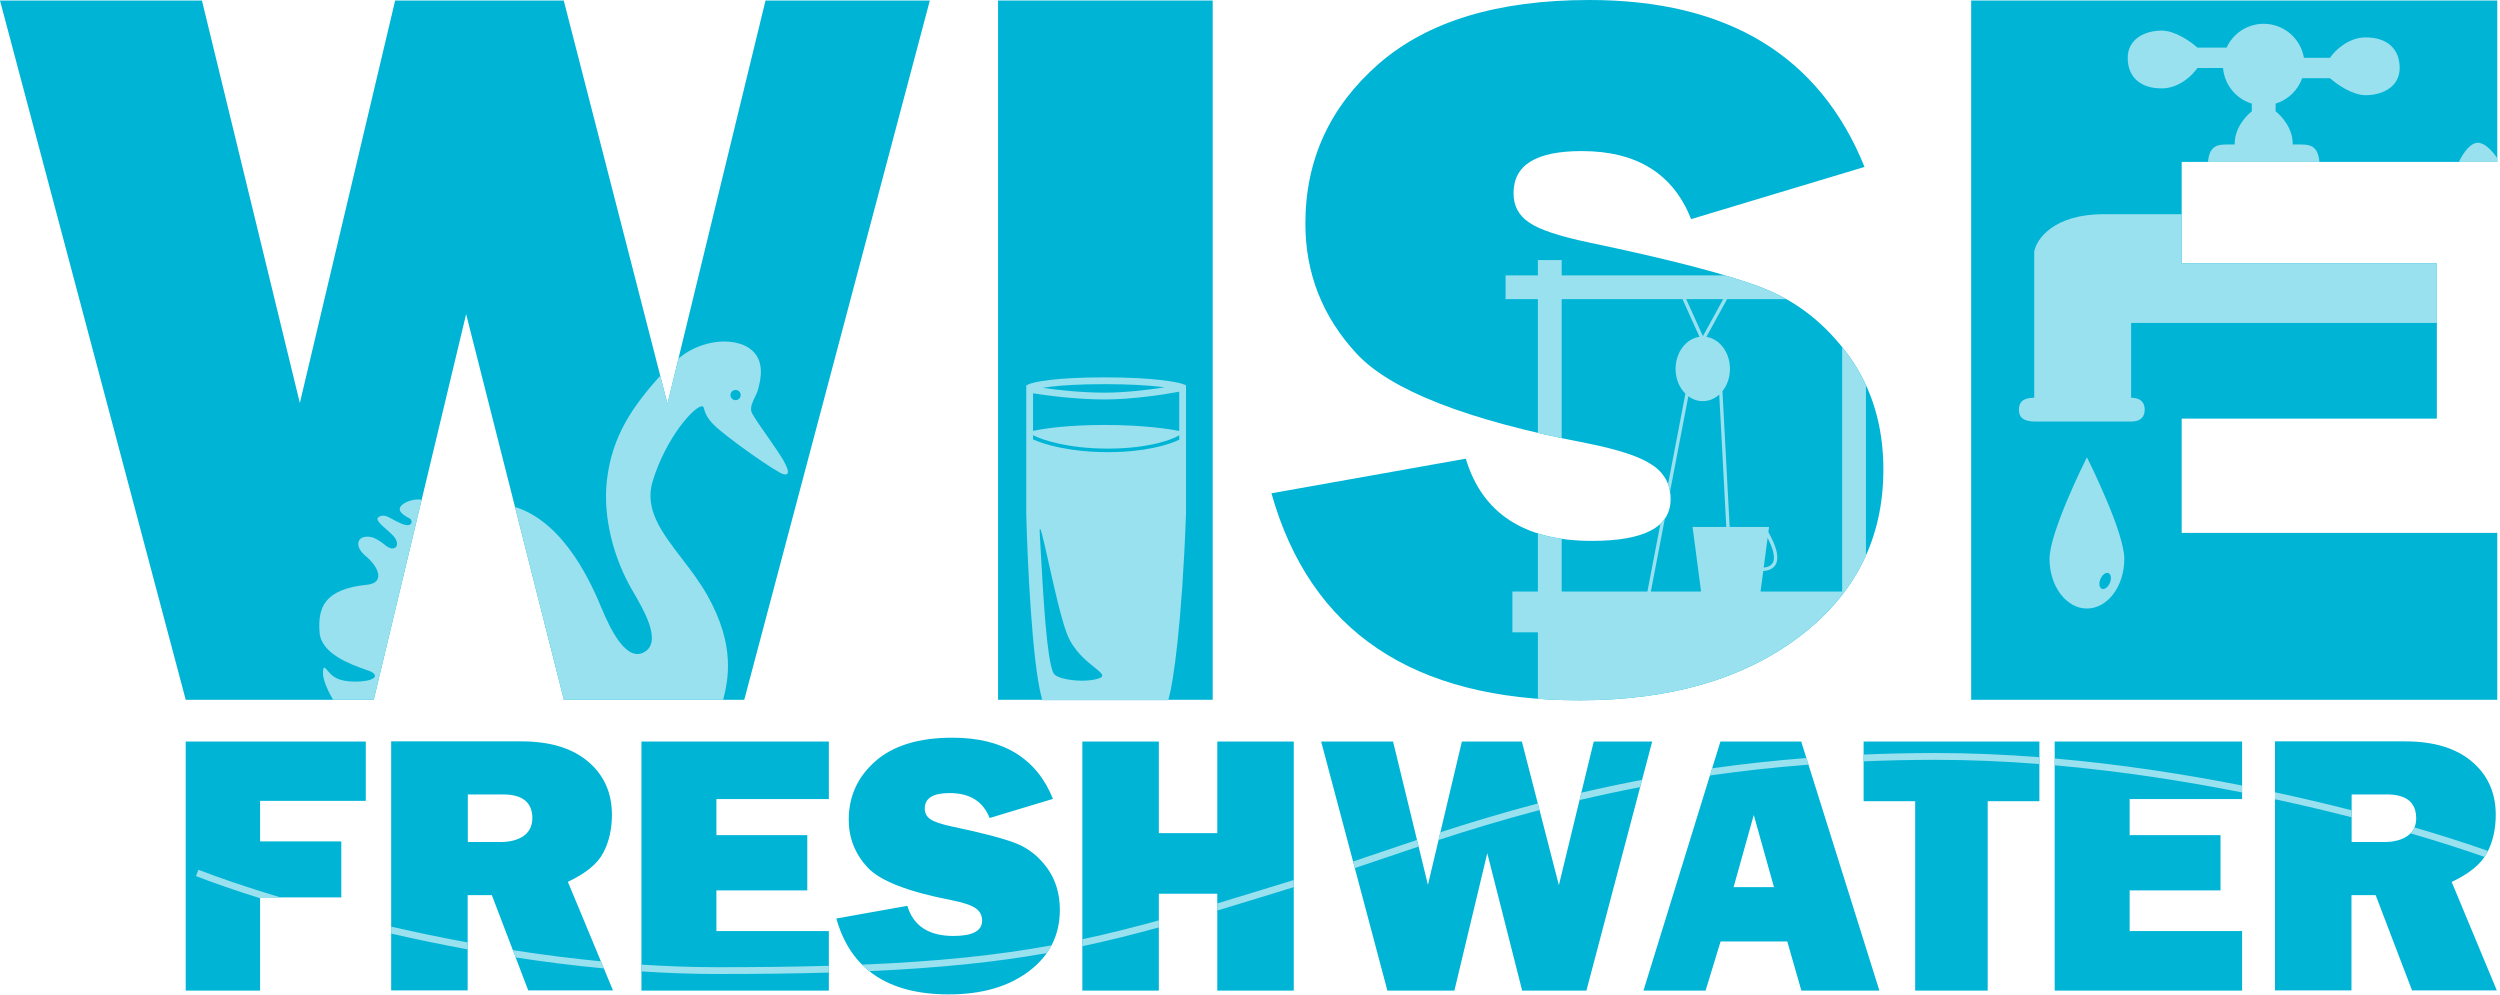 <svg width="593" height="236" viewBox="0 0 593 236" fill="none" xmlns="http://www.w3.org/2000/svg">
<path d="M592.354 0.121V38.404H517.493V62.462H578.02V99.294H517.493V126.401H592.354V165.99H467.562V0.121H592.354Z" fill="#00B4D5"/>
<path d="M287.651 165.99H236.74V0.121H287.651V165.99Z" fill="#00B4D5"/>
<path d="M133.719 0.121L158.322 95.774L181.582 0.121H220.554L176.538 165.99H133.755L110.567 74.51L88.65 165.99H44.053L0 0.121H47.899L71.123 95.593L93.73 0.121H133.719Z" fill="#00B4D5"/>
<path d="M376.895 57.517C396.268 61.575 409.978 65.139 418.125 68.307C426.271 71.475 433.027 76.821 438.591 84.444C444.055 92.066 446.737 101.075 446.737 111.371C446.737 127.606 440.18 140.871 426.867 150.969C413.555 161.067 396.168 166.115 374.61 166.115C335.168 166.115 310.827 149.781 301.588 117.013L347.686 108.797C351.561 121.765 361.595 128.299 377.59 128.299C390.009 128.299 396.268 125.032 396.268 118.399C396.268 114.934 394.778 112.162 391.896 110.282C389.015 108.302 383.849 106.619 376.398 105.134C347.984 99.689 329.803 92.561 321.756 83.85C313.709 75.138 309.635 64.842 309.635 53.062C309.635 37.816 315.497 25.244 327.021 15.146C338.645 5.049 355.236 0 376.994 0C409.879 0 431.636 13.265 442.266 39.598L401.136 51.973C396.864 41.182 388.22 35.837 375.206 35.837C364.377 35.837 359.012 39.103 359.012 45.835C359.012 48.805 360.204 51.082 362.688 52.765C365.072 54.448 369.841 56.032 376.895 57.517Z" fill="#00B4D5"/>
<path d="M44.051 234.963H61.687V212.864H80.956V199.583H61.687V189.967H86.761V175.887H44.051V234.963ZM143.079 202.305C144.458 199.692 145.148 196.68 145.148 193.269C145.148 188.044 143.261 183.834 139.487 180.641C135.713 177.448 130.451 175.851 123.629 175.851H92.785V234.927H110.929V212.32H116.662L125.299 234.927H145.402L134.697 209.163C138.906 207.203 141.7 204.917 143.079 202.305ZM124.174 198.313C122.795 199.256 120.944 199.728 118.694 199.728H110.965V188.443H119.311C123.956 188.443 126.278 190.33 126.278 194.104C126.242 195.954 125.553 197.333 124.174 198.313ZM152.151 234.963H196.603V220.847H169.932V211.195H191.487V198.095H169.932V189.531H196.603V175.887H152.151V234.963ZM240.946 200.018C237.971 198.857 232.963 197.551 225.887 196.063C223.311 195.519 221.569 194.938 220.698 194.321C219.791 193.704 219.355 192.87 219.355 191.781C219.355 189.314 221.315 188.116 225.27 188.116C230.024 188.116 233.181 190.076 234.741 194.031L249.764 189.495C245.881 179.843 237.934 174.98 225.923 174.98C217.976 174.98 211.916 176.831 207.671 180.532C203.461 184.233 201.321 188.842 201.321 194.43C201.321 198.748 202.808 202.522 205.748 205.716C208.687 208.909 215.327 211.522 225.706 213.517C228.427 214.062 230.314 214.679 231.366 215.404C232.419 216.094 232.963 217.11 232.963 218.38C232.963 220.811 230.677 222.009 226.141 222.009C220.299 222.009 216.634 219.614 215.219 214.86L198.381 217.872C201.756 229.883 210.646 235.87 225.052 235.87C232.927 235.87 239.277 234.02 244.14 230.318C249.002 226.617 251.397 221.755 251.397 215.803C251.397 212.03 250.417 208.727 248.421 205.933C246.389 203.139 243.922 201.18 240.946 200.018ZM288.737 197.624H274.875V175.887H256.731V234.963H274.875V211.993H288.737V234.963H306.88V175.887H288.737V197.624ZM378.04 175.887L369.766 209.961L360.985 175.887H346.76L338.704 209.889L330.431 175.887H313.376L329.088 234.963H344.982L352.784 202.377L361.057 234.963H376.298L391.902 175.887H378.04ZM408.086 175.887L389.833 234.963H404.566L408.122 223.315H423.943L427.282 234.963H445.788L427.245 175.887H408.086ZM411.206 210.433L415.996 193.305L420.786 210.433H411.206ZM442.014 190.039H454.279V234.963H471.48V190.039H483.745V175.887H442.051V190.039H442.014ZM487.373 234.963H531.825V220.847H505.154V211.195H526.709V198.095H505.154V189.531H531.825V175.887H487.373V234.963ZM581.539 209.199C585.748 207.203 588.543 204.917 589.922 202.305C591.3 199.692 591.99 196.68 591.99 193.269C591.99 188.044 590.103 183.834 586.329 180.641C582.555 177.448 577.294 175.851 570.471 175.851H539.627V234.927H557.771V212.32H563.504L572.141 234.927H592.244L581.539 209.199ZM571.016 198.313C569.637 199.256 567.786 199.728 565.536 199.728H557.807V188.443H566.153C570.798 188.443 573.12 190.33 573.12 194.104C573.12 195.954 572.431 197.333 571.016 198.313Z" fill="#00B4D5"/>
<path fill-rule="evenodd" clip-rule="evenodd" d="M245.039 102.209V93.288C248.507 93.859 255.478 94.75 261.973 94.75C268.515 94.75 275.982 93.623 279.713 92.91V102.23C276.956 101.664 270.654 100.798 261.973 100.798C253.395 100.798 247.563 101.643 245.039 102.209ZM261.973 93.138C266.864 93.138 272.312 92.49 276.248 91.873C275.863 91.821 275.45 91.771 275.007 91.721C272.025 91.389 267.755 91.122 261.973 91.122C256.19 91.122 252.056 91.389 249.246 91.721C248.49 91.81 247.832 91.903 247.265 91.997C250.976 92.525 256.647 93.138 261.973 93.138ZM261.973 89.509C256.143 89.509 251.945 89.779 249.057 90.119C247.613 90.289 246.491 90.478 245.652 90.661C244.833 90.841 244.234 91.025 243.872 91.207L243.426 91.43V91.928V92.331V121.764V121.774L243.426 121.784C243.561 127.304 243.904 136.106 244.496 144.581C245.087 153.026 245.929 161.237 247.082 165.519L247.243 166.115H247.861H276.488H277.099L277.264 165.526C278.233 162.066 280.358 148.568 281.325 121.793L281.326 121.779V121.764V91.928V91.382L280.819 91.179C280.038 90.867 278.21 90.455 275.186 90.118C272.133 89.779 267.802 89.509 261.973 89.509ZM245.038 103.218C246.864 104.234 253.11 106.411 262.791 106.411C272.479 106.411 278.174 104.231 279.713 103.243V104.296C277.205 105.528 271.494 107.25 262.791 107.25C253.889 107.25 247.712 105.449 245.038 104.233V103.218ZM246.916 131.635C247.462 141.451 248.299 156.51 249.876 159.664C250.683 161.277 257.537 162.083 260.762 160.874C262.158 160.351 261.257 159.629 259.601 158.302C257.643 156.735 254.63 154.321 253.102 150.391C251.709 146.81 250.003 139.155 248.689 133.263C247.34 127.212 246.405 123.019 246.651 127.006C246.732 128.32 246.819 129.895 246.916 131.635Z" fill="#99E1EF"/>
<path fill-rule="evenodd" clip-rule="evenodd" d="M122.161 120.25L133.754 165.99H171.539C172.688 161.328 174.582 153.213 167.727 141.117C165.945 137.971 163.757 135.119 161.668 132.396L161.667 132.395C156.965 126.267 152.766 120.794 154.825 114.103C158.051 103.62 164.715 96.362 166.518 96.362C166.829 96.362 166.896 96.598 167.024 97.052C167.228 97.773 167.589 99.046 169.34 100.798C172.162 103.62 184.29 112.174 185.871 112.49C187.718 112.86 186.632 110.747 186.023 109.564C185.968 109.455 185.916 109.355 185.871 109.265C184.778 107.442 183.174 105.142 181.714 103.049C179.944 100.512 178.387 98.279 178.21 97.572C177.952 96.537 178.523 95.336 179.072 94.182L179.073 94.181L179.073 94.18C179.38 93.537 179.679 92.908 179.823 92.331C179.844 92.248 179.868 92.156 179.894 92.055C180.377 90.187 181.632 85.332 177.807 82.654C174.172 80.109 167.588 80.514 162.486 83.869L160.936 85.02L158.321 95.774L156.606 89.105C150.288 96.201 145.132 103.224 143.939 114.103C142.984 122.813 145.61 132.582 150.043 140.13C152.565 144.422 156.874 151.759 153.212 154.422C148.777 157.648 144.745 149.181 142.729 144.342L142.726 144.334C140.705 139.485 134.243 123.975 122.161 120.25ZM175.688 93.707C175.688 94.374 175.146 94.916 174.478 94.916C173.81 94.916 173.268 94.374 173.268 93.707C173.268 93.038 173.81 92.497 174.478 92.497C175.146 92.497 175.688 93.038 175.688 93.707ZM79.026 165.99H88.65L100.019 118.538C99.473 118.403 97.573 118.377 95.96 119.344C93.945 120.554 94.751 121.763 97.17 122.973C97.976 123.376 97.976 125.392 95.154 124.183C94.276 123.806 93.593 123.43 93.021 123.115C91.752 122.416 91.024 122.014 89.913 122.57C88.838 123.107 90.271 124.362 91.705 125.616C92.421 126.243 93.138 126.871 93.541 127.408C95.09 129.473 93.541 131.037 91.525 129.424C89.509 127.811 88.033 126.971 86.284 127.408C84.671 127.811 84.268 129.827 86.687 131.843C90.191 134.763 91.122 138.294 87.09 138.698C76.659 139.741 75.398 144.342 75.801 149.987C76.165 155.085 83.106 157.552 86.824 158.873C87.223 159.015 87.584 159.143 87.897 159.26C90.316 160.47 88.3 161.679 84.268 161.679C80.236 161.679 79.026 160.47 78.22 159.663C78.052 159.495 77.883 159.292 77.722 159.097C77.112 158.36 76.607 157.749 76.607 159.663C76.607 161.599 78.22 164.687 79.026 165.99Z" fill="#99E1EF"/>
<path fill-rule="evenodd" clip-rule="evenodd" d="M66.528 212.865C58.475 210.448 51.828 208.156 47.061 206.309L46.478 207.812C50.384 209.326 55.539 211.135 61.688 213.066V212.865H66.528ZM92.786 219.793V221.448C98.564 222.771 104.639 224.037 110.929 225.19V223.551C104.636 222.392 98.56 221.121 92.786 219.793ZM121.65 225.375L122.313 227.109C129.135 228.157 136.141 229.045 143.235 229.71L142.534 228.024C135.449 227.341 128.456 226.437 121.65 225.375ZM152.152 228.805V230.421C158.191 230.816 164.264 231.033 170.316 231.033C180.002 231.033 188.693 230.925 196.604 230.7V229.086C188.7 229.312 180.01 229.42 170.316 229.42C164.265 229.42 158.191 229.202 152.152 228.805ZM204.473 228.813C205.016 229.358 205.589 229.871 206.191 230.353C223.01 229.605 236.165 228.215 248.294 226.077C248.713 225.484 249.089 224.87 249.423 224.237C236.597 226.574 222.699 228.057 204.473 228.813ZM256.732 222.791V224.44C262.77 223.162 268.7 221.681 274.876 219.985V218.312C268.687 220.019 262.76 221.507 256.732 222.791ZM288.737 214.294V215.979C293.722 214.483 298.983 212.864 304.664 211.115C305.396 210.89 306.135 210.662 306.881 210.433V208.745C305.972 209.025 305.074 209.301 304.186 209.575L304.183 209.576C298.677 211.27 293.573 212.841 288.737 214.294ZM320.946 204.347L321.361 205.909C323.682 205.14 326.138 204.305 328.736 203.423L328.736 203.423C331.195 202.588 333.779 201.71 336.494 200.804L336.111 199.23C333.337 200.155 330.7 201.051 328.197 201.902C325.643 202.769 323.227 203.59 320.946 204.347ZM341.663 197.404L341.227 199.243C348.361 196.92 356.321 194.477 365.175 192.145L364.773 190.583C356.261 192.824 348.577 195.166 341.663 197.404ZM375.094 188.023L374.668 189.778C379.243 188.703 384.033 187.672 389.044 186.711L389.5 184.983C384.48 185.934 379.681 186.956 375.094 188.023ZM406.123 182.242L405.597 183.944C412.967 182.891 420.752 182.015 428.969 181.379L428.474 179.8C420.637 180.415 413.191 181.248 406.123 182.242ZM442.051 178.979V180.593C447.563 180.357 453.253 180.23 459.126 180.23C467.335 180.23 475.581 180.589 483.745 181.226V179.608C475.582 178.974 467.336 178.618 459.126 178.618C453.254 178.618 447.564 178.744 442.051 178.979ZM487.374 179.909V181.528C502.825 182.891 517.915 185.219 531.826 187.967V186.323C517.907 183.583 502.82 181.266 487.374 179.909ZM539.628 187.928V189.577C546.02 190.952 552.109 192.399 557.808 193.86V192.195C552.104 190.738 546.015 189.297 539.628 187.928ZM572.721 196.272C572.5 196.797 572.186 197.264 571.779 197.677C578.599 199.662 584.531 201.576 589.342 203.266C589.557 202.95 589.751 202.63 589.922 202.305C590.003 202.152 590.081 201.998 590.157 201.843C585.386 200.161 579.498 198.253 572.721 196.272Z" fill="#99E1EF"/>
<path fill-rule="evenodd" clip-rule="evenodd" d="M549.207 35.428C549.738 36.082 550.042 37.044 550.174 38.404H523.725C523.857 37.044 524.16 36.082 524.692 35.428C525.472 34.467 526.654 34.271 528.079 34.271H530.073C530.024 32.401 530.666 30.725 531.496 29.382C532.327 28.037 533.36 27.003 534.127 26.409V24.58C530.406 23.447 527.636 20.133 527.306 16.128H521.225C520.15 17.74 516.951 20.966 512.758 20.966C507.516 20.966 504.694 18.143 504.694 13.708C504.694 9.273 508.726 7.257 512.758 7.257C515.983 7.257 519.746 9.945 521.225 11.289L528.15 11.289C529.679 7.958 533.044 5.645 536.949 5.645C541.744 5.645 545.724 9.132 546.492 13.708H552.674C553.749 12.096 556.948 8.87 561.141 8.87C566.382 8.87 569.205 11.692 569.205 16.128C569.205 20.563 565.173 22.579 561.141 22.579C557.915 22.579 554.152 19.891 552.674 18.547H546.075C545.057 21.429 542.711 23.685 539.772 24.58V26.409C540.539 27.003 541.572 28.037 542.403 29.382C543.233 30.725 543.875 32.401 543.826 34.271H545.82C547.244 34.271 548.426 34.467 549.207 35.428ZM517.493 50.802H499.049C487.115 50.802 483.056 56.716 482.518 59.672V94.347C480.502 94.347 478.89 94.911 478.89 97.169C478.89 99.427 480.502 99.992 482.922 99.992H505.5C507.516 99.992 508.726 99.105 508.726 97.169C508.726 95.234 507.516 94.347 505.5 94.347V76.606H578.02V62.462H517.493V50.802ZM486.147 132.567C486.147 126.394 494.141 110.215 494.951 108.591C494.981 108.531 495.054 108.531 495.083 108.591C495.894 110.215 503.888 126.394 503.888 132.567C503.888 139.071 499.916 144.343 495.017 144.343C490.118 144.343 486.147 139.071 486.147 132.567ZM592.354 37.527V38.404H583.237C584.34 36.178 585.969 33.868 587.752 33.868C589.358 33.868 591.048 35.639 592.354 37.527ZM498.548 139.656C499.162 139.918 500.015 139.302 500.453 138.278C500.891 137.254 500.748 136.211 500.134 135.949C499.52 135.686 498.667 136.303 498.229 137.326C497.791 138.35 497.934 139.393 498.548 139.656Z" fill="#99E1EF"/>
<path fill-rule="evenodd" clip-rule="evenodd" d="M370.431 103.934C368.497 103.526 366.616 103.109 364.787 102.684V70.962H357.126V65.317H364.787V61.689H370.431V65.317H409.189C412.68 66.352 415.658 67.348 418.125 68.308C420.078 69.067 421.95 69.951 423.746 70.962H409.662L404.761 79.901C407.915 80.402 410.347 83.61 410.347 87.493C410.347 89.543 409.67 91.404 408.566 92.779L410.279 124.99H419.621L419.461 126.204L419.502 126.28L419.563 126.394C419.599 126.46 419.636 126.53 419.676 126.603C419.777 126.792 419.889 127.004 420.005 127.232C420.463 128.128 421.007 129.305 421.321 130.48C421.63 131.638 421.74 132.89 421.21 133.869C420.723 134.77 419.761 135.329 418.245 135.449L417.605 140.311H436.958V82.315C437.513 83.004 438.058 83.713 438.591 84.444C440.155 86.627 441.492 88.923 442.603 91.331V131.766C439.325 139.079 434.091 145.49 426.868 150.969C413.555 161.067 396.169 166.116 374.61 166.116C371.224 166.116 367.95 165.995 364.787 165.754V149.988H358.739V140.311H364.787V126.53C366.547 127.087 368.429 127.513 370.431 127.807V140.311H390.764L393.847 124.251C394.249 123.873 394.6 123.469 394.902 123.037L391.585 140.311H403.493L401.477 124.99H409.472L407.802 93.591C406.717 94.572 405.364 95.154 403.896 95.154C402.641 95.154 401.469 94.728 400.478 93.991L396.13 116.637C396.028 116.008 395.87 115.406 395.656 114.833L399.774 93.385C398.351 91.98 397.445 89.862 397.445 87.493C397.445 83.576 399.921 80.346 403.115 79.888L399.083 70.962H370.431V103.934ZM399.968 70.962L403.931 79.737L408.742 70.962H399.968ZM418.352 134.63C419.583 134.499 420.202 134.038 420.501 133.486C420.878 132.789 420.838 131.798 420.542 130.688C420.25 129.596 419.737 128.479 419.287 127.599L419.279 127.584L418.352 134.63Z" fill="#99E1EF"/>
</svg>
